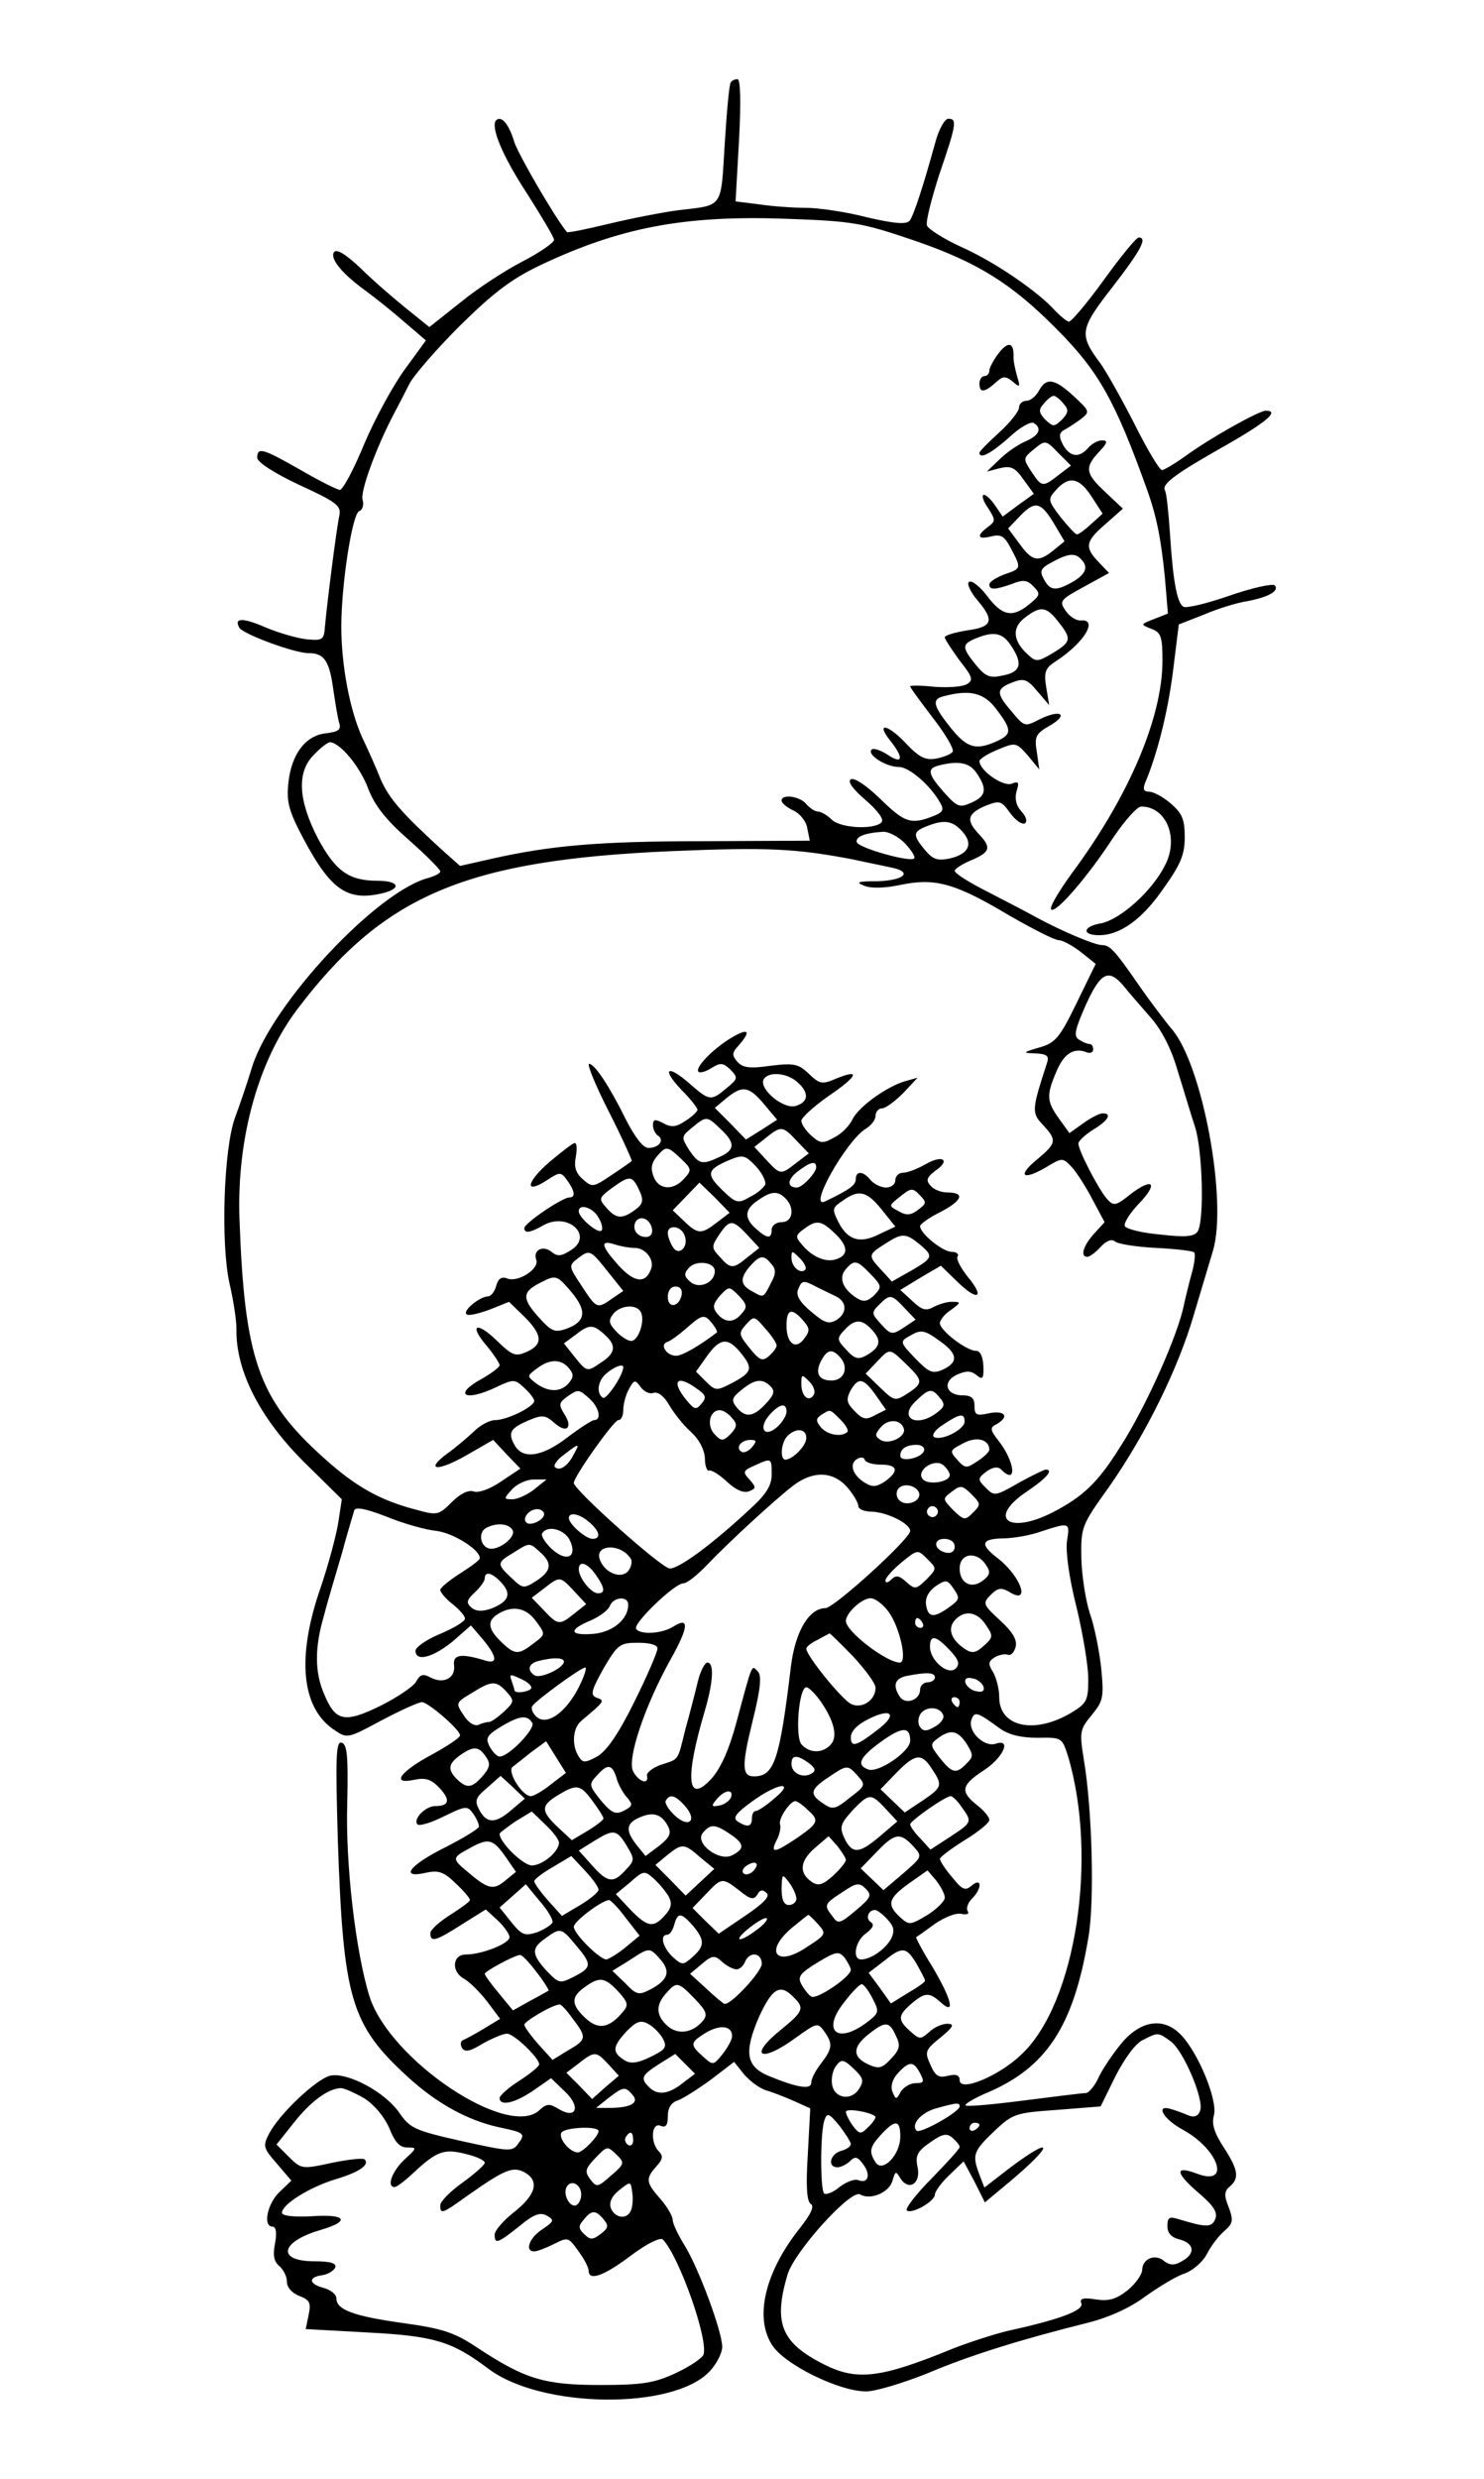<?xml version="1.0" standalone="no"?>
<!DOCTYPE svg PUBLIC "-//W3C//DTD SVG 20010904//EN"
 "http://www.w3.org/TR/2001/REC-SVG-20010904/DTD/svg10.dtd">
<svg version="1.0" xmlns="http://www.w3.org/2000/svg"
 width="300pt" height="501pt" viewBox="0 0 300 501"
 preserveAspectRatio="xMidYMid meet">

<g transform="translate(0,501) scale(0.1,-0.1)"
fill="#000000" stroke="none">
<path d="M1477 4843 c-3 -5 -8 -61 -12 -125 -8 -131 -2 -122 -95 -133 -30 -4
-92 -16 -138 -27 -46 -11 -84 -19 -86 -17 -24 29 -96 153 -106 181 -11 37 -26
55 -37 45 -12 -13 13 -73 63 -149 29 -46 54 -87 54 -93 0 -5 -28 -25 -63 -43
-35 -18 -92 -55 -126 -83 l-63 -50 -46 37 c-26 21 -68 57 -93 82 -31 29 -49
40 -54 32 -8 -13 16 -43 66 -79 19 -14 54 -42 78 -63 l42 -36 -43 -59 c-24
-33 -61 -101 -82 -151 -21 -51 -43 -92 -49 -92 -5 0 -41 18 -79 40 -77 44 -88
47 -88 25 0 -9 34 -31 85 -55 76 -35 85 -42 81 -62 -6 -27 -25 -179 -29 -223
-2 -28 -4 -30 -37 -27 -19 2 -57 13 -83 24 -46 20 -65 20 -53 -1 9 -13 111
-51 140 -51 32 0 42 -16 50 -75 4 -27 9 -58 12 -67 4 -13 -3 -17 -27 -20 -41
-4 -70 -42 -76 -100 -4 -38 0 -56 31 -114 56 -105 90 -127 164 -108 35 10 26
24 -15 24 -58 0 -85 20 -120 85 -40 77 -44 135 -8 170 13 14 28 25 32 25 21
-1 61 -50 77 -93 13 -34 35 -63 82 -104 35 -31 64 -60 64 -64 0 -4 -10 -9 -23
-13 -104 -26 -316 -253 -357 -381 -10 -33 -26 -80 -35 -104 -23 -63 -29 -255
-11 -335 8 -34 14 -75 14 -91 -2 -87 50 -186 144 -277 l69 -68 -7 -46 c-4 -26
-20 -86 -36 -133 -49 -141 -39 -244 29 -288 25 -17 27 -16 94 20 38 20 75 37
82 37 14 -1 77 -56 77 -67 0 -5 -26 -22 -57 -39 -65 -35 -83 -61 -36 -51 24 5
35 1 52 -17 22 -24 19 -36 -9 -36 -20 0 -46 -27 -36 -37 3 -4 27 3 53 16 45
22 48 22 60 5 7 -10 12 -22 11 -26 -2 -5 -32 -23 -67 -41 -73 -36 -94 -64 -41
-52 27 6 37 2 61 -21 16 -15 29 -30 29 -34 0 -3 -18 -16 -40 -30 -22 -14 -40
-30 -40 -37 0 -19 11 -16 64 18 l48 30 24 -22 c13 -12 24 -28 24 -34 0 -13
-56 -35 -88 -35 -28 0 -30 -35 -4 -49 11 -6 31 -26 46 -45 l27 -36 -33 -20
c-18 -11 -37 -21 -42 -23 -5 -2 -6 -9 -2 -16 6 -9 16 -7 42 9 20 11 41 20 49
20 14 0 65 -49 65 -62 0 -4 -18 -19 -40 -33 -22 -14 -40 -30 -40 -35 0 -17 30
-11 68 15 l36 25 28 -27 c33 -31 23 -57 -13 -35 -18 11 -24 11 -39 -3 -64 -58
-302 102 -343 230 -28 90 -49 268 -45 392 2 93 0 117 -11 121 -12 4 -13 -27
-8 -199 11 -319 26 -371 142 -477 58 -53 120 -87 183 -101 53 -11 55 -13 39
-34 -11 -16 -19 -15 -114 6 -94 21 -104 26 -125 56 -29 43 -106 84 -141 76
-29 -8 -102 -77 -123 -117 -13 -25 -12 -29 16 -61 l29 -34 -24 -23 c-25 -24
-34 -70 -14 -70 7 0 9 -12 5 -34 -5 -24 -2 -37 9 -46 8 -7 15 -21 15 -31 0
-12 10 -23 25 -29 21 -8 24 -14 19 -38 l-6 -29 127 -7 c133 -7 169 -18 242
-73 107 -81 375 -84 448 -5 14 15 25 37 25 49 0 31 -48 160 -76 205 -13 21
-24 44 -24 51 0 8 -11 27 -25 43 -30 34 -30 41 -8 66 13 14 14 21 5 30 -18 18
-15 59 3 52 11 -5 15 1 15 19 0 17 7 28 20 32 11 4 41 23 67 42 l47 36 20 -25
c12 -14 32 -29 46 -33 14 -4 39 -14 57 -22 l31 -14 -5 -93 c-4 -65 -2 -95 6
-100 8 -5 0 -21 -22 -49 -70 -88 -92 -179 -57 -235 24 -40 136 -95 191 -95 19
0 75 17 125 37 87 37 192 69 324 102 40 10 83 29 114 52 28 20 64 42 80 47 17
6 37 23 46 40 8 16 24 37 35 46 17 15 19 21 9 48 -10 24 -9 33 2 42 20 17 17
34 -12 79 -19 29 -25 47 -20 65 8 30 -31 125 -66 162 -34 36 -79 31 -118 -13
-17 -20 -39 -52 -48 -70 -8 -19 -21 -34 -27 -34 -6 0 -62 -7 -125 -15 -62 -8
-116 -13 -118 -10 -3 2 16 14 42 25 121 51 176 134 206 313 13 72 8 261 -9
361 -9 56 -8 61 16 90 23 28 25 35 19 96 -4 36 -14 85 -23 110 -8 25 -16 74
-17 110 -1 64 0 67 56 145 74 106 140 239 172 350 15 50 32 107 38 127 30 100
-21 376 -83 448 -16 19 -45 58 -64 85 -51 74 -61 85 -77 85 -15 0 -79 27 -133
56 -16 9 -60 32 -97 51 -38 19 -68 38 -68 43 0 4 14 13 30 20 41 17 45 26 21
52 -29 30 -26 43 10 59 30 12 33 11 51 -14 11 -15 24 -24 30 -21 5 4 3 13 -7
24 -11 12 -14 26 -10 41 6 18 4 21 -10 15 -18 -6 -65 27 -65 46 0 4 17 15 37
23 36 15 37 15 61 -12 l23 -28 -5 35 c-5 31 -3 37 27 54 39 23 20 33 -22 12
-29 -15 -30 -15 -55 15 -33 38 -33 47 1 60 23 9 30 6 50 -18 l24 -28 -6 36
c-5 31 -2 39 20 53 58 38 86 86 49 82 -9 0 -22 8 -30 20 -13 19 -11 22 37 48
l51 28 -21 22 c-29 30 -27 42 14 77 l35 31 -35 33 c-41 38 -43 50 -13 82 17
18 18 23 6 23 -9 0 -21 -7 -28 -15 -18 -21 -37 -19 -51 6 -9 17 -8 24 2 30 8
4 23 14 34 22 19 15 18 16 -14 46 -39 36 -56 39 -71 11 -6 -11 -17 -20 -25
-20 -8 0 -15 -6 -15 -14 0 -7 -18 -30 -40 -50 -22 -20 -40 -38 -40 -41 0 -14
24 -1 60 31 21 20 44 33 50 29 17 -11 11 -25 -17 -37 -16 -7 -39 -23 -53 -37
l-25 -24 27 7 c22 5 30 1 47 -23 l21 -29 -32 -23 -31 -23 -15 22 c-8 12 -18
22 -23 22 -5 0 -2 -12 8 -26 16 -25 16 -27 0 -39 -24 -18 -21 -26 7 -19 20 5
27 0 40 -25 21 -40 21 -40 -14 -52 -16 -6 -30 -15 -30 -20 0 -12 12 -11 46 1
22 9 31 8 43 -5 15 -15 14 -18 -8 -36 -34 -28 -55 -24 -85 16 -15 20 -32 33
-37 29 -5 -3 2 -19 16 -36 36 -42 32 -55 -20 -62 -25 -4 -45 -10 -45 -14 0 -4
14 -25 30 -47 27 -34 28 -40 14 -48 -9 -5 -38 -7 -65 -5 -27 3 -49 3 -49 1 0
-3 21 -31 46 -64 25 -32 43 -63 40 -68 -3 -5 -18 -11 -33 -14 -22 -4 -34 2
-60 29 -37 40 -64 46 -34 8 29 -36 26 -50 -5 -29 -14 9 -29 14 -32 10 -10 -10
29 -35 55 -35 21 0 64 -37 84 -73 8 -14 5 -19 -16 -27 -44 -17 -57 -12 -106
36 -28 27 -52 43 -59 39 -7 -4 3 -19 30 -42 24 -21 38 -39 32 -45 -15 -15 -81
-12 -100 5 -10 10 -23 17 -29 17 -6 0 -16 7 -23 15 -13 16 -50 21 -50 7 0 -5
11 -14 24 -20 13 -6 26 -22 28 -36 l5 -25 -214 -1 c-214 0 -312 -9 -431 -36
l-62 -14 -36 32 c-83 76 -107 104 -124 142 -9 23 -26 61 -38 86 -25 56 -42
145 -42 224 0 85 22 227 36 233 7 2 10 13 7 23 -5 17 28 107 64 175 9 17 23
44 31 60 9 17 54 69 101 116 67 66 103 94 161 122 162 77 291 102 496 95 141
-5 156 -8 265 -45 124 -43 193 -85 284 -177 86 -86 119 -145 184 -326 19 -53
28 -98 36 -178 l6 -72 -28 -11 c-28 -11 -28 -11 -5 -20 19 -7 22 -16 22 -64 0
-115 -68 -275 -184 -431 -26 -36 -45 -68 -41 -72 9 -9 74 66 126 146 23 34 48
62 56 62 51 0 77 -64 48 -119 -26 -52 -90 -109 -129 -117 -37 -6 -40 -24 -4
-24 42 0 87 32 129 93 36 50 44 70 44 105 0 36 -5 48 -28 68 -15 13 -35 24
-44 24 -11 0 -13 5 -8 18 24 57 45 139 56 223 l12 97 51 20 c28 12 67 24 87
27 43 8 66 21 56 32 -5 4 -46 -5 -92 -21 -46 -16 -88 -26 -93 -22 -13 8 -21
55 -27 150 -3 43 -7 81 -10 85 -7 13 22 34 123 91 84 48 109 70 81 70 -14 0
-114 -56 -163 -92 -21 -15 -43 -28 -47 -28 -5 0 -30 42 -55 92 -26 51 -57 106
-69 123 -44 59 -43 69 24 155 58 75 71 100 53 100 -5 0 -36 -38 -70 -85 -34
-47 -66 -85 -71 -85 -4 0 -16 10 -27 21 -34 39 -125 101 -191 130 -35 16 -66
36 -69 43 -3 8 9 54 25 104 35 102 36 112 18 112 -7 0 -19 -21 -26 -47 -25
-91 -44 -148 -52 -159 -7 -8 -31 -6 -87 7 -42 11 -98 19 -123 19 -25 0 -68 3
-94 7 l-48 6 7 124 c4 76 3 123 -3 123 -6 0 -12 -3 -14 -7z m673 -649 c11 -12
10 -18 -3 -32 -16 -15 -18 -15 -34 0 -13 14 -14 20 -3 32 7 9 16 16 20 16 4 0
13 -7 20 -16z m-10 -144 c-32 -25 -34 -25 -55 7 -17 26 -17 27 5 45 23 19 24
19 49 -7 l26 -26 -25 -19z m67 -44 l22 -34 -23 -21 c-12 -11 -25 -21 -29 -21
-3 0 -18 16 -33 35 -26 34 -26 36 -9 55 26 29 47 25 72 -14z m-77 -53 l22 -37
-22 -18 c-31 -25 -43 -23 -69 13 l-23 31 23 24 c31 33 43 30 69 -13z m58 -76
c13 -15 5 -30 -25 -46 -30 -16 -41 -14 -53 9 -9 16 -6 22 17 34 35 19 48 19
61 3z m-49 -123 c28 -35 27 -41 -11 -64 -30 -18 -34 -18 -50 -3 -30 27 -33 54
-7 74 32 25 44 24 68 -7z m-95 -49 c24 -36 20 -53 -16 -60 -27 -6 -35 -3 -55
21 -29 36 -29 42 0 54 37 15 54 11 71 -15z m-30 -128 c32 -42 32 -51 1 -65
-42 -19 -60 -14 -93 27 -36 45 -39 58 -14 64 53 14 81 7 106 -26z m-40 -129
c22 -32 20 -47 -10 -60 -24 -11 -29 -9 -55 20 -33 37 -36 49 -11 55 39 10 62
6 76 -15z m-29 -118 c23 -25 14 -46 -25 -55 -25 -5 -34 -2 -50 17 -25 30 -25
37 3 48 35 14 52 12 72 -10z m-115 -25 c13 -14 21 -27 18 -30 -8 -8 -112 21
-116 33 -3 11 17 19 54 21 11 0 31 -10 44 -24z m-110 -31 c41 -9 83 -17 93
-20 31 -10 7 -24 -41 -25 -38 0 -43 -2 -25 -9 14 -6 43 -5 75 2 69 14 109 3
218 -62 47 -27 92 -50 100 -50 8 0 28 -11 45 -24 l30 -24 -39 -80 c-34 -70
-43 -80 -75 -89 -34 -10 -35 -11 -7 -12 22 -1 27 -5 23 -18 -31 -95 -32 -102
-9 -126 29 -31 28 -37 -10 -69 -42 -34 -32 -45 15 -18 35 21 35 21 54 1 10
-11 29 -41 42 -66 l24 -45 -21 -23 c-22 -24 -29 -47 -14 -47 5 0 17 9 27 20
11 12 22 17 29 11 6 -5 43 -11 83 -13 40 -2 74 -6 77 -9 3 -3 1 -22 -5 -43 -6
-21 -12 -48 -15 -60 -11 -61 -78 -211 -130 -291 -45 -72 -75 -100 -137 -132
-89 -45 -131 -11 -52 42 40 27 56 45 39 45 -3 0 -28 -12 -55 -27 -47 -27 -49
-27 -66 -10 -17 17 -17 19 1 33 13 9 23 11 30 4 33 -33 28 16 -6 59 -17 22
-17 26 -3 33 26 15 17 28 -15 22 -26 -6 -30 -4 -30 15 0 15 -6 21 -24 21 -34
0 -42 28 -11 42 18 8 28 8 39 -1 12 -10 15 -8 14 18 -1 19 -6 31 -15 31 -19 0
-73 41 -73 56 0 6 10 19 23 27 19 14 20 16 4 16 -10 1 -27 -4 -39 -10 -16 -9
-24 -7 -44 12 l-24 22 41 25 41 24 34 -33 c41 -40 56 -32 20 11 -14 18 -24 36
-20 41 3 5 -3 9 -12 9 -18 0 -64 37 -64 52 0 4 18 17 40 28 45 23 52 40 16 40
-13 0 -29 6 -35 14 -10 11 -7 17 10 30 32 22 14 33 -20 13 -16 -9 -36 -17 -45
-17 -9 0 -16 -7 -16 -15 0 -8 -8 -15 -19 -15 -10 0 -24 7 -31 15 -15 19 -30
19 -30 2 0 -12 -12 -21 -62 -45 -36 -17 42 121 81 146 12 7 21 19 21 27 0 8 6
15 13 15 7 0 26 14 43 31 l29 31 -25 -7 c-38 -11 -96 -53 -107 -78 -6 -12 -22
-29 -37 -36 -23 -13 -28 -12 -46 4 -11 10 -20 23 -20 30 0 6 25 29 55 50 59
40 66 56 15 35 -28 -12 -33 -11 -55 10 -21 20 -30 22 -78 16 -42 -6 -56 -4
-67 9 -11 13 -10 18 4 33 25 29 19 35 -15 15 -37 -22 -75 -61 -67 -69 3 -3 15
0 27 8 18 11 23 10 38 -4 15 -16 15 -18 -8 -37 -32 -27 -35 -26 -76 10 -45 39
-56 29 -15 -14 18 -18 32 -36 32 -40 0 -3 -11 -14 -24 -22 -19 -13 -29 -14
-45 -5 -17 9 -21 8 -21 -4 0 -8 5 -18 10 -21 14 -9 2 -25 -19 -25 -11 0 -27
21 -46 58 -33 67 -63 112 -74 112 -5 0 13 -44 40 -97 27 -53 47 -98 46 -99 -1
-2 -20 -15 -41 -29 -37 -25 -39 -25 -58 -8 -14 12 -18 25 -14 45 3 16 2 28 -2
28 -4 0 -27 -18 -52 -39 -47 -41 -50 -66 -4 -36 26 17 28 17 41 -1 15 -21 17
-34 4 -34 -14 0 -91 -52 -91 -62 0 -11 11 -10 39 6 49 27 101 -21 56 -50 -20
-13 -28 -14 -40 -4 -17 14 -38 4 -31 -16 7 -18 -36 -46 -58 -38 -12 5 -19 0
-23 -15 -3 -11 -10 -21 -17 -21 -17 -1 -51 -29 -43 -36 3 -4 24 1 46 9 l40 16
31 -30 c37 -37 38 -56 5 -71 -23 -10 -29 -8 -60 22 -42 41 -58 33 -21 -10 14
-17 26 -35 26 -39 0 -4 -16 -16 -35 -27 -61 -33 -35 -48 29 -17 34 16 37 16
56 -2 11 -10 20 -22 20 -26 0 -12 -55 -39 -79 -39 -11 0 -30 -10 -43 -23 -13
-12 -36 -32 -53 -44 -48 -35 -21 -38 38 -4 l54 31 27 -29 28 -29 -39 -26 c-23
-16 -47 -24 -56 -20 -10 3 -26 -4 -44 -22 -26 -26 -29 -27 -72 -15 -74 19
-124 48 -188 106 -131 118 -159 199 -169 485 -5 160 38 315 116 419 176 233
342 303 760 321 192 8 248 5 360 -16z m551 -256 c10 -13 35 -41 54 -63 23 -26
43 -64 56 -110 12 -38 27 -89 35 -113 15 -47 19 -189 5 -211 -7 -10 -24 -12
-75 -6 -36 3 -69 11 -72 17 -3 5 9 25 27 44 41 42 31 56 -15 21 -31 -25 -35
-25 -49 -9 -17 20 -57 97 -57 111 0 5 14 18 30 28 30 18 39 33 19 33 -6 0 -24
-9 -39 -20 l-28 -20 -21 29 c-25 35 -26 47 -6 94 15 37 35 50 60 41 8 -4 15
-1 15 5 0 6 -3 11 -7 11 -5 0 -14 4 -22 9 -11 7 -8 20 14 70 30 66 46 74 76
39z m-659 -195 c24 -21 23 -40 -3 -48 -25 -8 -76 35 -65 54 10 16 47 13 68 -6z
m-67 -45 l26 -31 -31 -20 -32 -20 -31 32 -32 32 24 20 c32 26 45 24 76 -13z
m-88 -50 c30 -28 29 -42 -2 -56 -36 -17 -42 -15 -62 14 -16 26 -16 27 6 45 29
24 30 24 58 -3z m154 -24 l24 -25 -25 -19 c-32 -25 -32 -25 -61 6 l-24 26 24
19 c30 24 33 24 62 -7z m-234 -36 c21 -20 22 -23 6 -40 -22 -25 -52 -23 -62 5
-6 15 -4 27 7 40 19 22 21 21 49 -5z m170 -52 c-3 -6 -16 -18 -31 -25 -24 -14
-28 -13 -56 14 -33 32 -31 41 13 60 29 12 33 11 55 -12 13 -14 21 -31 19 -37z
m103 35 c0 -11 -28 -41 -39 -41 -20 0 -20 16 1 32 26 20 38 23 38 9z m-358
-46 c10 -21 8 -28 -8 -40 -26 -19 -38 -19 -58 4 -16 18 -16 20 11 40 36 26 41
26 55 -4z m158 -65 c-32 -25 -39 -25 -67 2 l-23 22 27 28 27 28 31 -30 30 -31
-25 -19z m406 25 c-14 -11 -24 -12 -39 -3 -21 11 -21 11 3 30 21 17 25 18 39
3 15 -15 14 -17 -3 -30z m-268 23 c19 -19 15 -48 -8 -48 -11 0 -20 -7 -20 -15
0 -19 -9 -19 -32 2 -24 21 -23 39 4 57 27 19 40 20 56 4z m194 -22 l28 -35
-32 -15 c-39 -20 -64 -13 -83 24 -13 26 -13 29 8 43 33 24 49 20 79 -17z
m-572 -17 c7 -11 9 -23 6 -26 -7 -7 -46 26 -46 39 0 17 30 7 40 -13z m108 -22
c2 -10 -3 -17 -12 -17 -18 0 -29 16 -21 31 9 14 29 6 33 -14z m193 -13 l24
-26 -24 -19 c-29 -24 -34 -24 -56 1 -17 18 -17 21 -1 45 21 31 27 31 57 -1z
m176 4 c28 -26 29 -45 3 -53 -21 -7 -49 5 -70 31 -12 14 -12 18 5 30 25 19 35
18 62 -8z m-303 -5 c9 -23 -12 -43 -24 -23 -5 8 -10 21 -10 28 0 18 27 15 34
-5z m479 -21 c24 -21 22 -25 -21 -50 l-39 -22 -21 23 c-28 30 -28 31 10 55 33
21 40 20 71 -6z m-581 -4 c22 1 42 -24 34 -43 -11 -30 -34 -27 -65 7 -36 40
-39 53 -8 43 12 -4 30 -7 39 -7z m-54 -47 l32 -40 -22 -15 c-31 -22 -32 -21
-62 25 -26 39 -27 41 -9 55 25 19 26 19 61 -25z m400 3 c-10 -10 -28 6 -28 24
0 15 1 15 17 -1 9 -9 14 -19 11 -23z m-69 12 c10 -11 10 -20 0 -38 -16 -32
-15 -31 -38 -18 -25 13 -26 27 -4 52 20 22 27 22 42 4z m-114 -15 c0 -23 -31
-37 -49 -22 -13 11 -14 17 -4 28 14 17 53 13 53 -6z m315 -6 c23 -24 23 -26 7
-43 -13 -12 -21 -14 -34 -6 -29 18 -38 41 -24 58 18 21 23 20 51 -9z m-605
-36 c32 -38 29 -60 -9 -74 -25 -9 -31 -6 -58 24 -33 37 -32 50 3 68 33 17 34
17 64 -18z m498 9 c12 -6 29 -14 37 -18 22 -11 23 -33 2 -47 -16 -10 -25 -7
-52 16 -23 19 -31 33 -27 44 8 20 10 21 40 5z m-275 -15 c-5 -25 -28 -28 -28
-4 0 12 6 21 16 21 9 0 14 -7 12 -17z m122 -37 c-16 -20 -34 -20 -50 -1 -10
13 -9 19 5 36 19 20 19 20 39 0 16 -17 17 -23 6 -35z m329 10 l22 -23 -24 -16
c-23 -15 -26 -15 -46 7 -19 21 -20 23 -4 39 22 22 25 22 52 -7z m-534 -7 c10
-16 -4 -59 -19 -59 -7 0 -21 9 -31 20 -15 16 -15 22 -5 35 14 17 46 20 55 4z
m328 -17 c14 -16 15 -21 3 -37 -17 -24 -36 -11 -36 26 0 33 10 37 33 11z
m-183 -7 c7 -9 11 -17 9 -18 -35 -27 -70 -47 -82 -47 -20 0 -34 23 -18 28 7 2
24 15 39 28 32 28 36 29 52 9z m130 -44 c0 -5 -7 -14 -16 -22 -13 -11 -19 -8
-39 17 -22 27 -22 30 -7 47 16 18 17 18 39 -8 13 -14 23 -30 23 -34z m194 30
c19 -21 15 -35 -14 -51 -15 -8 -23 -6 -39 12 -19 20 -20 23 -4 40 21 23 36 23
57 -1z m-542 -8 c25 -22 23 -38 -9 -58 -26 -18 -27 -17 -50 11 l-23 29 23 17
c28 22 36 22 59 1z m679 -14 c35 -25 37 -42 5 -57 -21 -9 -28 -6 -56 23 -30
31 -31 34 -13 44 25 15 31 14 64 -10z m-402 -25 c24 -30 21 -38 -21 -60 -29
-15 -32 -15 -51 4 l-20 20 22 31 c27 38 43 39 70 5z m201 -9 c16 -20 6 -45
-19 -45 -26 0 -34 15 -21 40 13 24 23 25 40 5z m132 -12 c34 -33 35 -38 3 -59
-25 -16 -27 -16 -55 11 l-30 29 22 23 c27 29 26 29 60 -4z m-682 -8 c10 -12
10 -18 0 -30 -16 -19 -41 -19 -66 -1 -19 15 -19 15 1 30 26 20 49 20 65 1z
m110 2 c0 -16 -34 -66 -41 -62 -15 10 -10 37 9 51 16 13 32 18 32 11z m385
-56 c-10 -16 -25 -3 -25 22 0 20 1 20 16 5 9 -9 13 -21 9 -27z m-324 4 c9 3
22 -7 32 -25 10 -17 30 -42 45 -55 16 -15 26 -35 27 -52 0 -15 4 -26 8 -25 5
2 21 -8 36 -22 18 -17 34 -24 45 -20 15 6 15 8 1 24 -14 15 -13 18 10 28 35
16 35 16 35 -18 0 -22 -11 -40 -43 -69 -77 -72 -144 -121 -163 -121 -17 1
-194 159 -194 173 0 13 81 127 90 127 6 0 10 9 10 21 0 11 5 30 11 41 11 20
13 20 24 5 7 -10 19 -15 26 -12z m87 9 c19 -13 21 -18 10 -31 -11 -13 -14 -12
-30 7 -32 39 -20 53 20 24z m150 4 c9 -9 7 -17 -10 -35 -25 -27 -41 -29 -59
-7 -11 14 -10 19 10 35 27 22 42 24 59 7z m212 -17 l21 -30 -22 -11 c-18 -10
-25 -9 -41 8 -16 16 -18 23 -9 41 16 28 26 27 51 -8z m-578 -8 c19 -17 25 -43
9 -43 -4 0 -29 -16 -54 -35 -52 -40 -91 -45 -107 -15 -14 25 -8 34 30 50 26
11 33 10 50 -5 25 -23 39 -11 21 17 -12 19 -11 23 5 35 23 16 24 16 46 -4z
m708 2 c11 -13 10 -18 -6 -30 -42 -32 -79 -10 -42 24 26 25 32 26 48 6z m-310
-28 c0 -8 -9 -22 -19 -31 -26 -23 -39 -2 -15 25 20 22 34 25 34 6z m-110 -13
c11 -12 10 -18 -3 -32 -15 -15 -19 -15 -32 -1 -17 17 -11 49 10 49 7 0 18 -7
25 -16z m219 -3 c11 -11 17 -22 14 -25 -12 -11 -41 -6 -54 10 -10 13 -10 17 2
25 18 11 16 12 38 -10z m251 -4 c0 -16 -47 -40 -62 -31 -5 4 3 15 19 25 33 22
43 24 43 6z m-123 -14 c6 -16 -30 -34 -47 -23 -11 7 -12 11 0 25 15 18 41 17
47 -2z m-197 -19 c0 -16 -27 -43 -42 -44 -12 0 -9 35 4 48 17 17 38 15 38 -4z
m370 -24 c0 -4 -11 -15 -24 -23 -22 -15 -25 -15 -41 3 -16 18 -15 19 12 33 27
15 53 8 53 -13z m-480 5 c-7 -8 -16 -12 -21 -9 -13 8 -1 24 18 24 13 0 13 -3
3 -15z m-360 -14 c-12 -24 -29 -35 -38 -26 -4 3 4 15 18 25 31 24 33 24 20 1z
m708 7 c-5 -15 -48 -24 -48 -10 0 14 12 22 33 22 10 0 17 -5 15 -12z m-87 -28
c34 0 37 -13 8 -34 -17 -11 -25 -12 -40 -3 -25 15 -33 38 -17 48 7 5 15 4 16
-1 2 -6 17 -10 33 -10z m139 -21 c0 -14 -42 -21 -54 -9 -16 17 22 44 41 29 7
-6 13 -15 13 -20z m-207 -25 c12 -14 22 -31 22 -37 0 -7 12 -12 27 -12 31 -1
78 -24 78 -39 0 -16 -153 -155 -171 -156 -33 0 -61 -46 -70 -117 -23 -192 -34
-223 -75 -223 -24 0 -25 21 -3 110 17 68 19 94 11 102 -13 13 -10 21 -43 -102
-15 -56 -32 -94 -51 -115 -49 -53 -54 0 -13 138 17 58 19 97 5 97 -5 0 -14
-17 -19 -37 -5 -21 -16 -64 -25 -96 -17 -68 -12 -61 -51 -74 -16 -6 -29 -16
-27 -22 4 -19 -17 -12 -28 9 -13 24 23 132 76 227 37 66 38 87 4 65 -23 -14
-66 -16 -74 -4 -7 11 78 92 95 92 8 0 29 17 49 38 43 45 134 129 174 160 40
30 80 29 109 -4z m-633 -4 c-14 -11 -34 -20 -44 -20 -18 0 -18 1 -1 20 10 11
30 20 44 20 l26 0 -25 -20z m778 -7 c5 -17 -26 -29 -40 -15 -6 6 -7 15 -3 22
9 14 37 9 43 -7z m109 -40 c-16 -16 -18 -16 -40 5 -22 23 -22 23 -2 38 17 13
21 12 39 -6 19 -19 19 -21 3 -37z m-1084 -37 c35 -5 87 -38 87 -55 0 -4 -18
-17 -40 -31 -22 -14 -40 -29 -40 -33 0 -5 11 -18 25 -29 14 -11 25 -24 25 -29
0 -6 -22 -19 -50 -31 -27 -11 -50 -27 -50 -34 0 -26 44 -11 88 30 l24 21 24
-28 c30 -36 31 -52 2 -42 -47 14 -63 11 -60 -11 3 -26 -22 -38 -48 -24 -15 8
-21 6 -29 -9 -6 -10 -39 -32 -73 -49 -72 -35 -90 -31 -113 25 -19 44 -19 94 0
158 7 28 24 84 36 125 11 41 23 80 25 87 2 8 21 5 65 -12 34 -14 80 -27 102
-29z m1011 33 c-3 -5 -10 -7 -15 -3 -5 3 -7 10 -3 15 3 5 10 7 15 3 5 -3 7
-10 3 -15z m-794 1 c0 -12 -28 -25 -36 -17 -9 9 6 27 22 27 8 0 14 -5 14 -10z
m92 -17 c21 -18 23 -33 6 -33 -14 0 -48 30 -48 42 0 13 22 9 42 -9z m-156 -15
c8 -12 -22 -38 -43 -38 -20 0 -28 30 -12 41 20 12 47 11 55 -3z m1121 -22 c-3
-21 4 -74 19 -133 13 -54 24 -119 24 -146 0 -43 -3 -49 -32 -67 -75 -46 -148
-31 -148 30 0 17 -6 39 -12 50 -11 17 -10 22 2 30 8 5 20 8 27 6 6 -3 13 4 16
15 4 14 -5 30 -31 54 -35 32 -36 35 -19 52 14 14 21 15 37 6 44 -28 25 30 -22
67 -38 29 -35 40 10 41 20 0 55 6 77 14 58 19 58 18 52 -19z m-1006 3 c18 -35
-5 -48 -36 -19 -13 12 -22 27 -19 31 10 17 43 9 55 -12z m779 -15 c0 -9 -7
-14 -17 -12 -25 5 -28 28 -4 28 12 0 21 -6 21 -16z m-838 -11 c25 -22 23 -38
-8 -58 -25 -16 -27 -16 -50 6 -30 28 -30 31 4 51 33 21 32 21 54 1z m183 -13
c4 -6 1 -17 -5 -25 -14 -17 -47 -4 -57 22 -13 32 42 35 62 3z m598 -42 c-21
-20 -23 -21 -41 -5 -14 13 -21 14 -30 5 -7 -7 -12 -8 -12 -2 0 5 14 21 32 36
33 27 33 27 53 7 19 -19 19 -19 -2 -41z m121 28 c9 -13 7 -20 -8 -31 -23 -17
-46 -4 -46 25 0 32 36 36 54 6z m-790 -18 c19 -27 20 -38 5 -38 -14 0 -38 30
-39 48 0 19 17 14 34 -10z m-190 -17 c21 -23 14 -38 -21 -52 -18 -6 -30 -6
-40 2 -11 10 -10 15 7 31 11 10 20 23 20 28 0 16 16 11 34 -9z m147 -17 l24
-26 -24 -19 c-30 -24 -33 -24 -62 7 l-24 25 25 19 c32 25 32 25 61 -6z m758
-32 c-32 -23 -43 -21 -47 5 -2 13 5 27 19 37 21 14 24 14 37 -5 13 -19 12 -22
-9 -37z m-649 5 c0 -29 -30 -55 -70 -59 -49 -4 -52 8 -6 27 18 8 36 21 39 30
8 18 37 20 37 2z m526 -14 c23 -31 39 -103 23 -103 -27 0 -109 63 -109 84 0
16 32 46 50 46 9 0 25 -12 36 -27z m-712 -20 c19 -26 19 -26 -5 -44 -31 -24
-38 -24 -66 3 -27 26 -29 43 -5 57 29 17 56 12 76 -16z m909 -7 c15 -22 15
-25 -4 -42 -15 -14 -24 -16 -36 -8 -29 18 -38 41 -24 58 19 23 46 20 64 -8z
m-128 4 c3 -5 1 -10 -4 -10 -6 0 -11 5 -11 10 0 6 2 10 4 10 3 0 8 -4 11 -10z
m-141 -67 c25 -27 46 -55 46 -64 0 -25 -27 -43 -49 -33 -19 9 -91 98 -91 112
0 4 10 12 23 18 12 7 23 12 24 13 1 0 22 -20 47 -46z m196 12 c18 -19 21 -28
12 -37 -15 -15 -52 16 -52 44 0 25 12 23 40 -7z m-591 3 c0 -7 -21 -56 -47
-108 -32 -65 -56 -99 -75 -110 -24 -13 -29 -13 -37 0 -15 23 -12 58 5 72 47
40 49 41 31 47 -13 5 -11 14 14 59 29 49 33 52 70 52 26 0 40 -5 39 -12z
m-189 -26 c0 -13 -47 -35 -59 -28 -16 10 -13 24 7 29 30 8 52 7 52 -1z m30
-52 c-26 -51 -64 -78 -85 -60 -8 7 -12 17 -9 22 8 12 97 77 107 78 4 0 -2 -18
-13 -40z m-96 -2 c-5 -8 -34 -11 -34 -4 0 2 -3 11 -6 20 -5 13 -2 13 19 3 14
-6 23 -15 21 -19z m816 22 c0 -5 -7 -10 -15 -10 -8 0 -15 -7 -15 -15 0 -21
-30 -31 -41 -14 -15 23 -10 37 14 42 41 8 57 7 57 -3z m98 -18 c3 -9 -2 -13
-14 -10 -9 1 -19 9 -22 16 -3 9 2 13 14 10 9 -1 19 -9 22 -16z m-964 -11 c16
-18 16 -20 -5 -40 -13 -12 -26 -21 -30 -21 -4 0 -14 -2 -22 -6 -8 -3 -21 5
-30 20 -16 24 -16 25 16 44 41 26 50 26 71 3z m634 -18 c28 -40 36 -72 22 -88
-16 -19 -44 -19 -60 0 -13 16 -5 115 10 115 5 0 17 -12 28 -27z m282 -3 c0 -5
-2 -10 -4 -10 -3 0 -8 5 -11 10 -3 6 -1 10 4 10 6 0 11 -4 11 -10z m-161 -52
c-47 -37 -59 -41 -59 -19 0 12 13 26 38 38 43 21 56 9 21 -19z m128 25 c2 -6
-6 -17 -18 -23 -17 -10 -23 -9 -30 1 -4 8 -3 19 3 27 13 15 40 12 45 -5z m114
-26 c18 -13 43 -19 76 -19 50 1 50 0 62 -37 61 -205 16 -498 -93 -602 -45 -44
-126 -78 -126 -53 0 10 -7 13 -23 9 -19 -5 -26 -1 -36 22 -12 26 -11 30 20 55
27 22 29 28 14 28 -10 0 -27 -7 -37 -17 -17 -15 -19 -15 -38 2 -26 23 -25 32
3 56 27 23 36 23 59 2 30 -27 22 6 -17 72 -20 32 -34 59 -33 60 2 1 19 13 38
27 19 13 43 23 54 20 11 -2 16 0 12 6 -3 6 1 17 9 25 21 21 20 44 -1 26 -13
-11 -19 -8 -39 17 -14 16 -24 32 -25 37 0 4 23 21 50 38 28 17 50 35 50 41 0
6 -11 19 -25 30 -34 27 -32 40 12 69 41 26 59 66 26 55 -24 -8 -58 26 -49 49
6 17 12 15 57 -18z m-945 11 c7 -11 -47 -68 -66 -68 -5 0 -14 9 -20 20 -9 17
-6 23 22 40 38 23 54 25 64 8z m764 -36 c0 -22 -65 -66 -85 -58 -24 9 -18 24
26 56 43 31 59 31 59 2z m114 -6 c14 -23 14 -26 0 -40 -21 -22 -29 -20 -54 11
-20 26 -20 28 -4 40 26 19 40 16 58 -11z m-840 -82 c-16 -13 -35 -24 -41 -24
-17 0 -48 49 -37 59 5 4 22 17 38 30 l30 22 20 -32 20 -32 -30 -23z m-130 53
c8 -12 5 -21 -8 -36 -22 -25 -32 -26 -52 -7 -20 20 -18 32 8 50 26 18 37 17
52 -7z m651 -10 c13 -10 15 -16 6 -21 -17 -11 -41 0 -41 19 0 19 11 19 35 2z
m249 -12 c22 -33 21 -37 -19 -64 l-36 -24 -24 23 -25 24 32 33 c38 39 51 41
72 8z m-638 -17 c3 -13 13 -31 21 -40 13 -15 12 -18 -5 -27 -17 -9 -25 -6 -47
20 -24 30 -25 33 -9 50 22 25 31 24 40 -3z m488 3 c16 -18 16 -20 -16 -44 -28
-23 -35 -25 -52 -13 -30 19 -29 29 7 53 40 27 40 27 61 4z m-699 -68 c-33 -29
-51 -29 -66 -1 -10 19 -8 25 16 45 l27 24 25 -23 24 -23 -26 -22z m163 17 c12
-16 22 -32 22 -35 0 -3 -14 -14 -32 -25 l-32 -19 -28 26 c-35 33 -35 44 0 65
38 23 45 22 70 -12z m367 5 c-16 -14 -33 -25 -37 -25 -5 0 -8 -7 -8 -15 0 -17
-9 -19 -29 -6 -10 7 -4 16 29 40 52 38 90 43 45 6z m-87 3 c-3 -7 -13 -15 -24
-17 -16 -3 -17 -1 -5 13 16 19 34 21 29 4z m-94 -17 c27 -30 9 -47 -20 -20
-13 12 -21 26 -18 30 8 14 19 11 38 -10z m406 -6 l24 -26 -34 -29 c-41 -35
-55 -37 -70 -11 -14 28 -13 33 15 64 32 33 36 33 65 2z m154 3 c22 -30 21 -31
-23 -60 l-40 -26 -20 22 c-12 12 -21 25 -21 29 0 7 71 57 82 57 4 0 14 -10 22
-22z m-312 -5 c25 -22 23 -27 -20 -57 -46 -31 -56 -33 -42 -5 6 11 9 25 7 32
-4 11 20 47 31 47 3 0 14 -7 24 -17z m-502 -67 c0 -18 -33 -46 -55 -46 -17 0
-65 46 -65 64 0 2 15 13 32 25 l33 20 27 -26 c16 -15 28 -31 28 -37z m220 34
c8 -15 4 -23 -17 -40 l-28 -21 -17 21 c-24 30 -23 45 5 57 27 12 44 7 57 -17z
m125 -16 c30 -20 31 -30 6 -43 -26 -15 -78 24 -60 45 15 18 24 18 54 -2z
m-207 -26 c15 -25 15 -28 -3 -47 -25 -28 -37 -26 -68 9 l-27 30 32 20 c39 24
45 23 66 -12z m442 -27 c0 -4 -11 -18 -25 -31 -21 -19 -30 -22 -43 -14 -27 18
-26 42 5 69 l28 24 18 -20 c9 -12 17 -24 17 -28z m136 28 c19 -21 19 -21 -20
-55 l-40 -34 -23 22 -23 22 32 33 c37 39 48 40 74 12z m-825 -20 l22 -32 -22
-18 c-24 -20 -35 -17 -78 20 -29 24 -29 27 5 45 39 22 48 20 73 -15z m395 -3
l28 -23 -29 -27 -29 -27 -30 31 -31 31 24 20 c30 24 34 24 67 -5z m-206 -65
c0 -5 -17 -19 -37 -31 l-37 -22 -28 31 c-15 17 -28 35 -28 39 0 4 17 17 38 29
l37 22 28 -30 c15 -16 27 -33 27 -38z m312 37 c-6 -6 -15 -8 -19 -4 -4 4 -1
11 7 16 19 12 27 3 12 -12z m-170 -51 c7 -14 5 -24 -8 -38 -23 -26 -35 -24
-70 12 l-29 31 29 24 c27 24 29 24 48 7 11 -10 24 -26 30 -36z m558 -2 c0 -7
-16 -23 -35 -35 -35 -21 -37 -21 -55 -5 -28 26 -25 38 18 69 l37 26 18 -21 c9
-12 17 -27 17 -34z m-300 -2 c0 -7 -7 -13 -15 -13 -10 0 -15 10 -15 33 1 30 1
31 15 13 8 -11 15 -26 15 -33z m-115 16 c22 -18 29 -19 36 -8 5 10 11 11 19 3
7 -7 -7 -21 -44 -46 l-53 -36 -27 26 -26 26 27 28 c32 34 33 34 68 7z m235
-40 c-32 -27 -36 -28 -47 -12 -18 23 -17 25 20 49 28 19 34 20 47 7 13 -13 11
-18 -20 -44z m-613 -24 c-2 -5 -16 -14 -31 -20 -25 -8 -31 -6 -52 20 l-24 30
26 23 27 24 28 -34 c16 -18 27 -37 26 -43z m148 9 l28 -36 -29 -24 c-16 -13
-33 -23 -38 -24 -14 0 -66 52 -66 66 0 11 56 53 71 54 4 0 19 -16 34 -36z
m529 -3 c14 -15 15 -24 7 -40 -12 -21 -41 -41 -60 -41 -19 0 -12 38 10 53 13
10 17 17 10 22 -12 7 -6 25 8 25 4 0 16 -9 25 -19z m-393 -13 c24 -29 24 -41
-1 -63 -19 -17 -21 -17 -40 0 -20 19 -27 45 -11 45 5 0 11 9 14 20 7 26 14 25
38 -2z m129 -8 c-37 -28 -50 -24 -15 4 17 13 32 22 35 19 3 -2 -6 -13 -20 -23z
m124 11 c17 -19 16 -21 -23 -46 -62 -42 -87 -9 -30 39 17 14 32 26 33 26 2 0
11 -9 20 -19z m-490 -42 c33 -39 33 -45 -4 -64 -28 -14 -30 -14 -55 12 -31 34
-31 46 -2 66 30 22 32 21 61 -14z m171 -29 c21 -24 16 -41 -19 -60 -25 -13
-29 -12 -52 12 l-26 25 34 21 c41 27 41 27 63 2z m385 -21 c0 -14 -69 -61 -80
-54 -5 3 -14 14 -20 25 -8 15 -3 22 33 44 38 23 43 23 55 9 6 -9 12 -20 12
-24z m133 12 c9 -16 17 -31 17 -34 0 -3 -16 -14 -35 -25 l-34 -21 -22 31 -23
31 30 23 c38 31 46 30 67 -5z m-768 -17 c15 -19 25 -36 24 -37 -2 -1 -19 -11
-38 -21 l-34 -19 -28 34 c-16 19 -29 37 -29 40 0 5 59 37 71 38 4 1 19 -15 34
-35z m404 6 c6 0 14 7 17 15 9 22 34 19 34 -4 0 -15 -60 -81 -75 -81 -2 0 -19
14 -37 31 l-33 30 24 20 c21 18 26 18 41 4 9 -8 22 -15 29 -15z m-239 -45 c19
-21 21 -27 10 -40 -28 -34 -50 -38 -76 -14 -30 28 -30 43 -2 63 30 22 41 20
68 -9z m155 -15 c23 -24 26 -32 16 -44 -21 -25 -51 -29 -72 -10 -23 21 -24 42
-2 66 21 24 24 23 58 -12z m359 1 c14 -27 14 -29 -14 -50 -59 -43 -89 -14 -43
43 15 20 31 36 35 36 4 0 14 -13 22 -29z m-160 3 c23 -22 20 -29 -24 -65 -69
-55 -43 -70 29 -17 42 30 44 31 57 13 18 -25 17 -35 -6 -65 -11 -14 -20 -31
-20 -39 0 -15 -29 -10 -87 14 -45 19 -49 48 -19 118 27 59 43 69 70 41z m-446
-44 c29 -38 28 -42 -10 -64 l-31 -19 -29 32 c-15 17 -28 35 -28 39 0 7 56 40
71 41 3 1 15 -12 27 -29z m182 -40 c9 -17 6 -22 -25 -37 -26 -13 -41 -14 -52
-7 -26 16 -25 27 2 57 21 22 30 25 45 17 11 -6 24 -19 30 -30z m140 5 c0 -7
-9 -23 -19 -36 -19 -23 -19 -24 -40 -5 -27 24 -26 28 6 48 29 17 53 14 53 -7z
m331 1 c10 -20 8 -28 -10 -47 -18 -19 -24 -21 -46 -11 -32 15 -32 35 1 61 34
27 42 26 55 -3z m555 -11 c26 -18 69 -119 60 -141 -4 -11 -12 -14 -24 -9 -9 4
-25 10 -36 13 -31 9 -14 -21 25 -42 73 -40 98 -115 29 -89 -45 17 -45 3 1 -37
32 -27 41 -41 36 -54 -7 -18 -18 -18 -74 -1 -19 6 -23 4 -23 -14 0 -14 8 -23
25 -27 30 -8 32 -29 4 -44 -15 -9 -24 -8 -35 0 -18 16 -44 6 -45 -17 0 -10
-14 -29 -30 -42 -23 -18 -38 -22 -64 -18 -25 4 -33 2 -29 -8 6 -14 -45 -33
-146 -55 -30 -7 -82 -24 -115 -37 -144 -59 -192 -65 -258 -32 -88 44 -104 84
-75 182 14 47 129 174 147 162 21 -12 58 4 65 27 6 21 7 21 16 6 17 -27 42
-11 35 22 -5 23 -1 32 25 50 25 18 34 19 45 10 8 -7 15 -15 15 -19 0 -4 -26
-32 -57 -64 -31 -31 -53 -60 -50 -64 9 -9 57 18 57 32 0 6 13 24 29 39 l29 28
22 -41 21 -42 48 40 c91 76 94 98 4 31 l-53 -41 -10 26 c-15 40 -13 47 30 88
38 36 44 37 127 43 l88 7 30 61 c18 35 40 66 55 73 31 16 31 16 56 -2z m-1136
-47 l21 -23 -27 -23 -27 -24 -26 27 -26 26 25 19 c32 25 35 25 60 -2z m150
-38 c-29 -23 -51 -25 -68 -8 -18 18 -15 24 21 47 l32 20 20 -20 20 -20 -25
-19z m357 -11 c-16 -26 -51 -20 -55 9 -2 13 2 30 9 38 10 13 15 12 35 -7 19
-18 21 -24 11 -40z m123 31 c9 -17 8 -20 -9 -20 -11 0 -24 -8 -30 -17 -9 -17
-10 -17 -17 0 -4 11 0 25 11 37 23 25 32 25 45 0z m-1123 -51 c20 -13 40 -37
50 -60 11 -28 21 -39 36 -39 21 0 20 -1 -6 -25 -25 -24 -36 -55 -19 -55 4 0
21 13 37 28 48 45 63 50 106 39 22 -5 39 -13 39 -18 0 -4 -20 -22 -45 -40 -25
-18 -45 -38 -45 -46 0 -19 4 -17 57 21 74 52 90 58 113 46 31 -17 24 -45 -20
-80 -22 -17 -40 -38 -40 -46 0 -20 6 -18 50 17 29 24 42 29 56 21 15 -9 14
-11 -9 -27 -27 -17 -37 -45 -17 -45 6 0 24 7 40 15 28 14 29 14 49 -14 12 -16
21 -34 21 -40 0 -22 32 -10 86 31 32 24 59 37 64 32 33 -34 93 -204 82 -233
-3 -7 -28 -24 -56 -37 -43 -20 -67 -24 -153 -24 -113 0 -152 12 -249 76 -45
30 -69 38 -148 49 -101 14 -136 27 -136 50 0 8 -11 17 -25 21 -31 8 -33 22 -3
26 12 2 23 9 26 16 2 8 -10 12 -42 12 -77 0 -70 39 11 63 62 18 54 33 -17 28
-37 -2 -60 1 -60 7 0 17 56 52 109 68 47 14 69 29 58 40 -3 3 -32 0 -66 -7
-60 -13 -62 -13 -87 12 l-25 25 35 44 c34 43 69 69 95 70 7 0 29 -10 48 -21z
m542 7 c14 -16 -5 -26 -47 -26 l-27 0 25 20 c30 23 34 24 49 6z m661 -23 c0
-11 -80 -56 -87 -49 -12 12 8 36 39 45 43 12 48 12 48 4z m-171 -20 c3 -2 -3
-11 -13 -21 -16 -16 -18 -16 -32 2 -8 11 -14 24 -14 28 0 8 49 0 59 -9z m-49
-56 c0 -5 -9 -11 -20 -14 -22 -6 -28 -33 -7 -33 7 0 19 6 26 13 10 10 15 8 26
-7 16 -21 10 -40 -10 -32 -8 3 -25 -4 -38 -14 -13 -11 -27 -16 -31 -13 -8 8
-8 127 1 149 5 15 9 13 30 -12 12 -16 23 -33 23 -37z m100 15 c0 -37 -36 -74
-50 -52 -14 22 -12 31 12 57 28 30 38 29 38 -5z m160 24 c0 -3 -4 -8 -10 -11
-5 -3 -10 -1 -10 4 0 6 5 11 10 11 6 0 10 -2 10 -4z m-770 -13 c0 -10 -32 -43
-42 -43 -16 0 -40 29 -33 40 7 11 75 14 75 3z m70 -19 c0 -8 -5 -12 -10 -9 -6
4 -8 11 -5 16 9 14 15 11 15 -7z m-32 -30 c15 -15 14 -18 -13 -41 -27 -24 -29
-24 -42 -7 -11 15 -10 21 9 41 26 27 25 27 46 7z m-73 -79 c0 -10 -5 -20 -11
-22 -13 -4 -27 24 -18 38 9 15 29 4 29 -16z m101 -31 c-7 -20 -32 -18 -41 3
-4 12 1 24 17 37 23 18 23 18 26 -4 2 -12 1 -28 -2 -36z m-56 -19 c11 -13 10
-18 -6 -30 -16 -12 -21 -12 -33 0 -12 11 -12 17 -1 29 16 20 24 20 40 1z"/>
<path d="M2018 4295 c-10 -13 -18 -29 -18 -34 0 -6 -4 -11 -10 -11 -5 0 -10
-7 -10 -15 0 -19 9 -19 32 1 15 14 20 15 35 3 15 -13 16 -12 9 11 -4 14 -8 33
-7 42 0 27 -12 28 -31 3z"/>
</g>
</svg>
